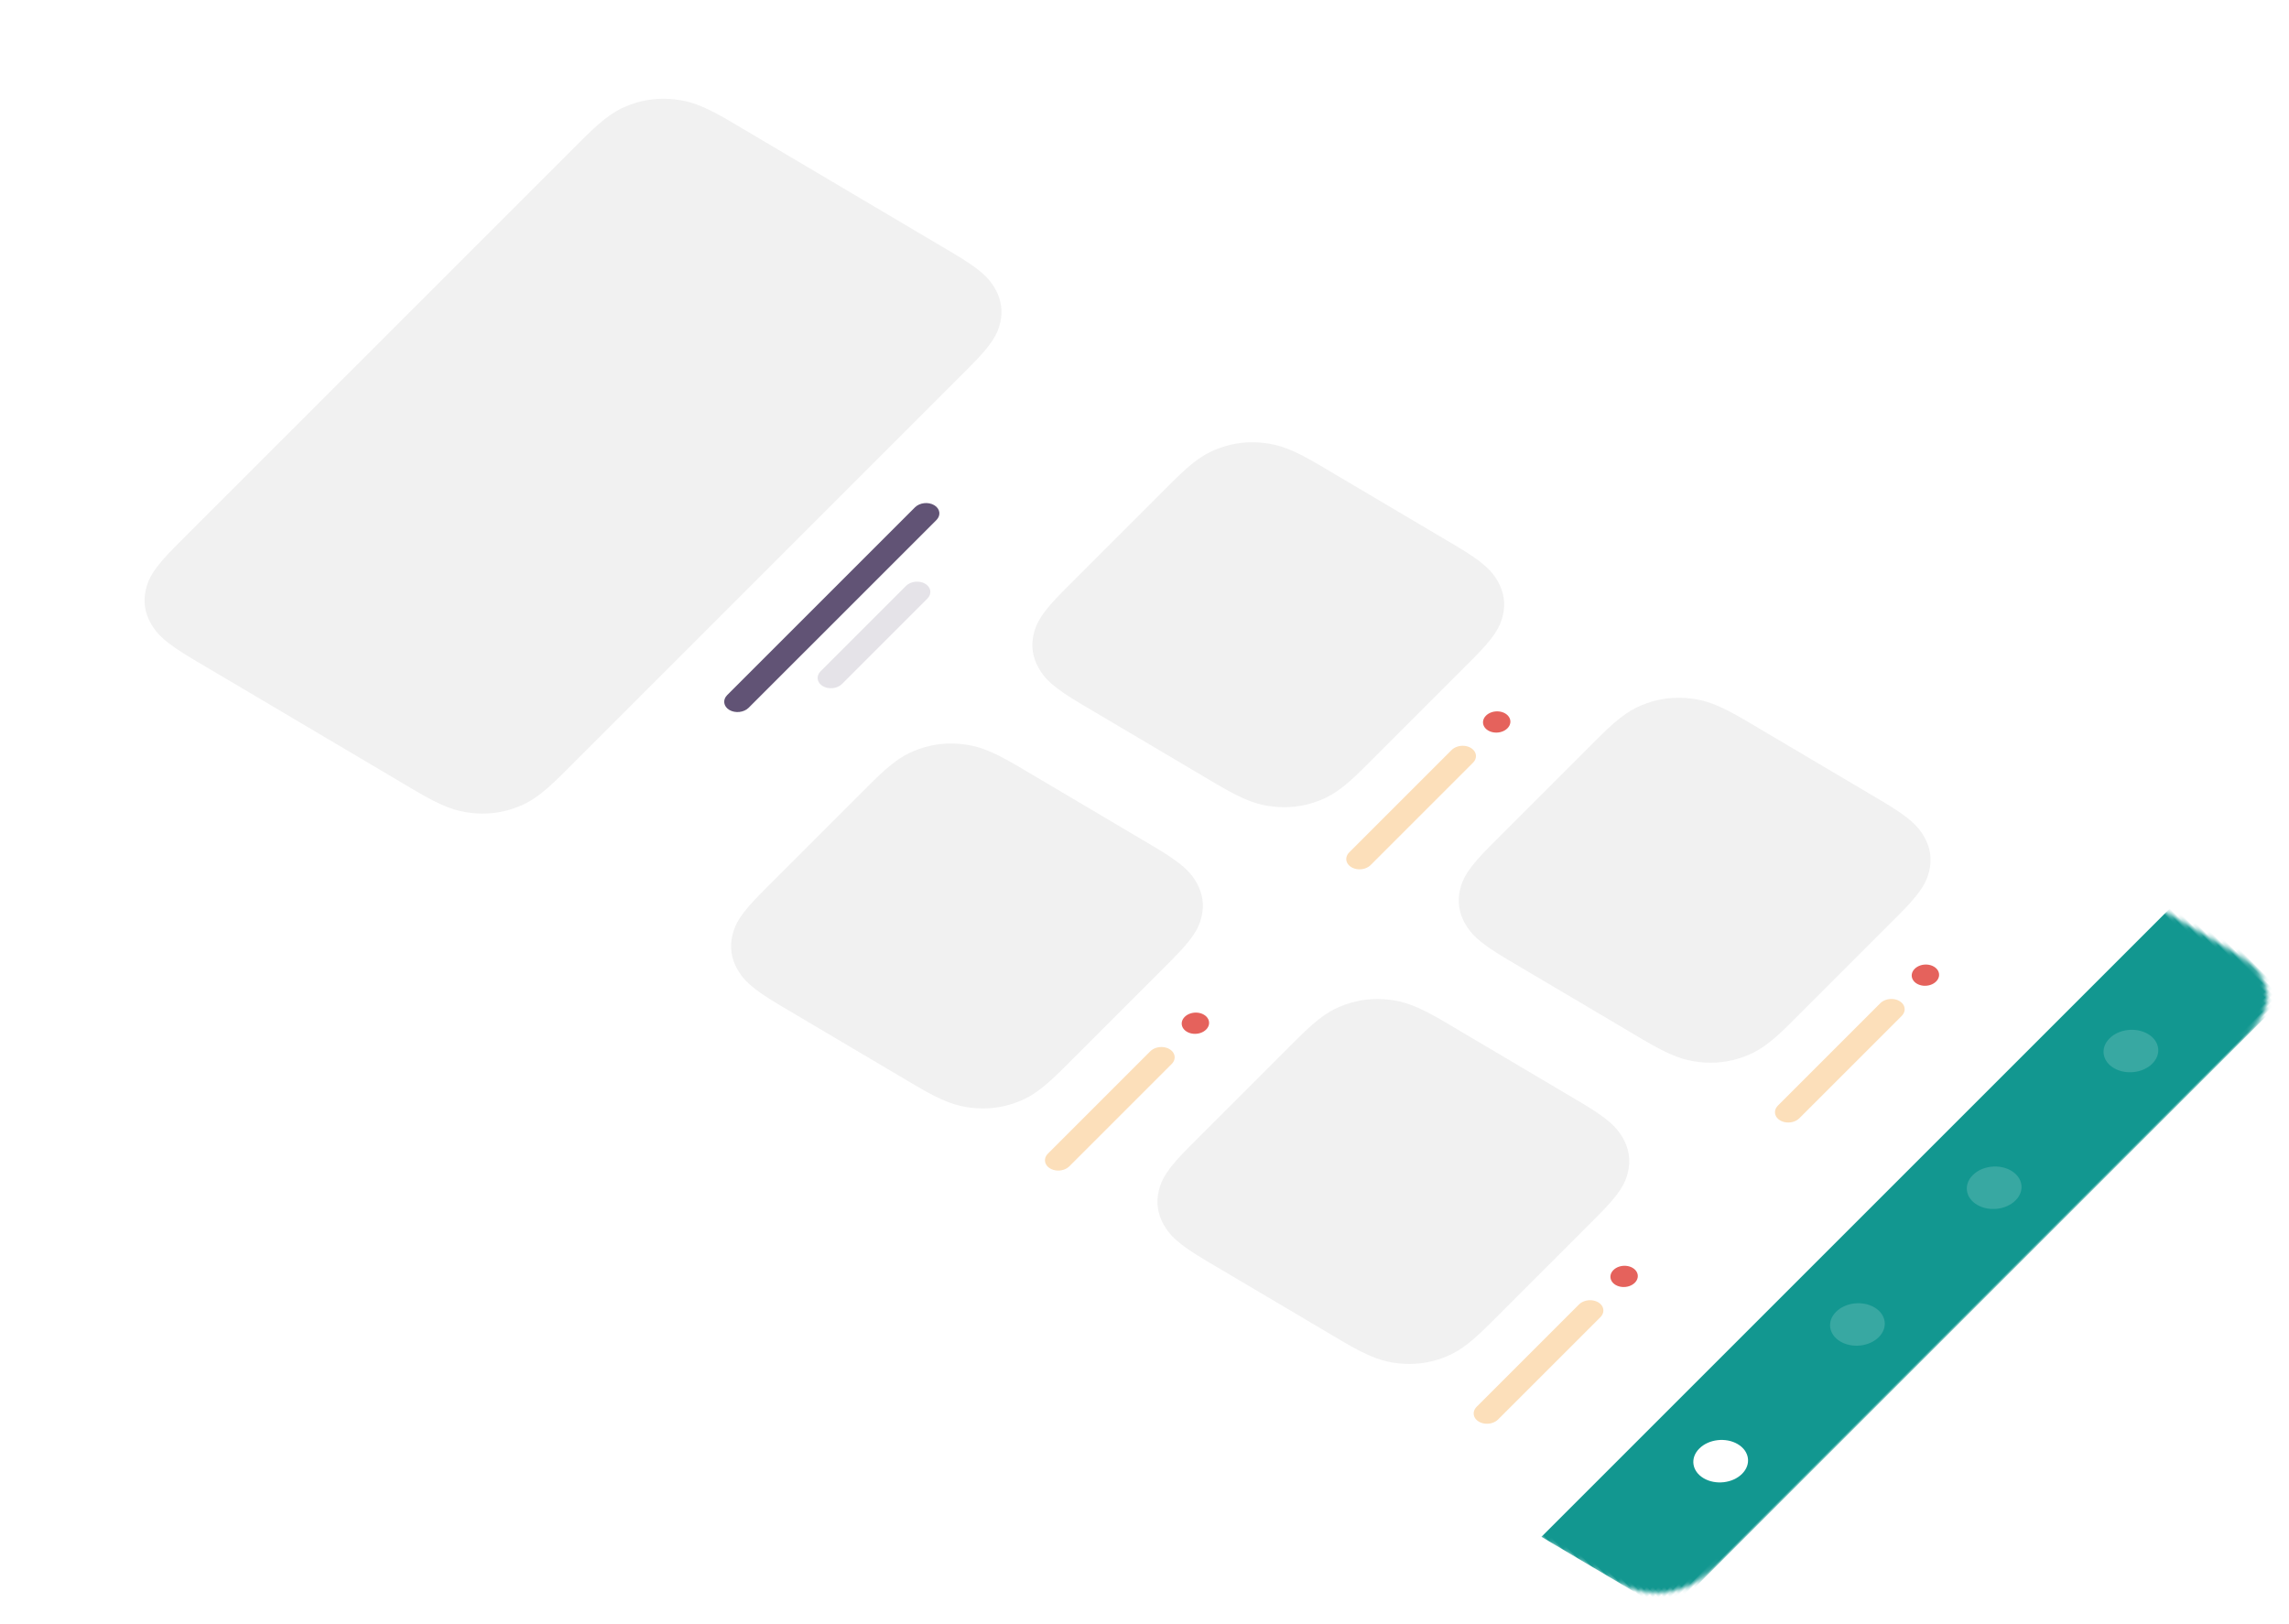 <svg xmlns="http://www.w3.org/2000/svg" xmlns:xlink="http://www.w3.org/1999/xlink" width="558" height="396" viewBox="0 0 558 396">
  <defs>
    <filter id="mockup-2-a" width="112.3%" height="108.8%" x="-6.1%" y="-4.4%" filterUnits="objectBoundingBox">
      <feOffset dy="3" in="SourceAlpha" result="shadowOffsetOuter1"/>
      <feGaussianBlur in="shadowOffsetOuter1" result="shadowBlurOuter1" stdDeviation="3.5"/>
      <feColorMatrix in="shadowBlurOuter1" result="shadowMatrixOuter1" values="0 0 0 0 0   0 0 0 0 0   0 0 0 0 0  0 0 0 0.5 0"/>
      <feMerge>
        <feMergeNode in="shadowMatrixOuter1"/>
        <feMergeNode in="SourceGraphic"/>
      </feMerge>
    </filter>
    <path id="mockup-2-b" d="M15.263,5.68434189e-14 L194.118,5.68434189e-14 C200.529,5.68434189e-14 203.025,0.668 205.691,1.923 C208.356,3.177 210.668,5.018 212.523,7.363 C214.378,9.709 215.642,12.036 217.288,18.452 L324.529,436.548 C326.174,442.964 326.104,445.291 325.452,447.637 C324.8,449.982 323.433,451.823 321.411,453.077 C319.389,454.332 317.236,455 310.825,455 L131.97,455 C125.559,455 123.063,454.332 120.397,453.077 C117.732,451.823 115.42,449.982 113.565,447.637 C111.71,445.291 110.446,442.964 108.8,436.548 L1.559,18.452 C-0.086,12.036 -0.016,9.709 0.636,7.363 C1.288,5.018 2.655,3.177 4.677,1.923 C6.699,0.668 8.853,5.68434189e-14 15.263,5.68434189e-14 Z"/>
  </defs>
  <g fill="none" fill-rule="evenodd" filter="url(#mockup-2-a)" transform="rotate(-45 182.223 71.728)">
    <mask id="mockup-2-c" fill="#fff">
      <use xlink:href="#mockup-2-b"/>
    </mask>
    <use fill="#FFF" xlink:href="#mockup-2-b"/>
    <path fill="#F1F1F1" d="M40.535,13.594 L180.731,13.594 C188.585,13.594 191.642,14.412 194.908,15.949 C198.173,17.486 201.005,19.741 203.277,22.614 C205.549,25.488 207.098,28.338 209.114,36.198 L224.698,96.952 C226.714,104.812 226.627,107.662 225.829,110.536 C225.03,113.409 223.355,115.664 220.878,117.201 C218.402,118.738 215.764,119.556 207.91,119.556 L67.714,119.556 C59.86,119.556 56.803,118.738 53.537,117.201 C50.272,115.664 47.441,113.409 45.168,110.536 C42.896,107.662 41.347,104.812 39.331,96.952 L23.747,36.198 C21.731,28.338 21.818,25.488 22.616,22.614 C23.415,19.741 25.09,17.486 27.567,15.949 C30.043,14.412 32.681,13.594 40.535,13.594 Z" mask="url(#mockup-2-c)"/>
    <path fill="#615375" d="M109.604,134.341 L174.338,134.341 C175.963,134.341 177.617,135.659 178.034,137.284 C178.451,138.91 177.473,140.228 175.848,140.228 L111.114,140.228 C109.49,140.228 107.835,138.91 107.418,137.284 C107.002,135.659 107.98,134.341 109.604,134.341 Z" mask="url(#mockup-2-c)"/>
    <path fill="#615375" d="M129.812,146.336 L159.238,146.336 C160.863,146.336 162.517,147.653 162.934,149.279 C163.351,150.905 162.373,152.222 160.748,152.222 L131.322,152.222 C129.698,152.222 128.043,150.905 127.626,149.279 C127.209,147.653 128.188,146.336 129.812,146.336 Z" mask="url(#mockup-2-c)" opacity=".4"/>
    <path fill="#F1F1F1" d="M82.01,174.323 L119.136,174.323 C126.99,174.323 130.047,175.142 133.312,176.678 C136.578,178.215 139.409,180.47 141.682,183.344 C143.954,186.217 145.503,189.067 147.519,196.927 L157.038,234.037 C159.054,241.896 158.967,244.746 158.168,247.62 C157.37,250.493 155.695,252.748 153.218,254.285 C150.741,255.822 148.104,256.64 140.25,256.64 L103.124,256.64 C95.271,256.64 92.213,255.822 88.948,254.285 C85.682,252.748 82.851,250.493 80.578,247.62 C78.306,244.746 76.757,241.896 74.741,234.037 L65.223,196.927 C63.207,189.067 63.293,186.217 64.092,183.344 C64.89,180.47 66.565,178.215 69.042,176.678 C71.519,175.142 74.157,174.323 82.01,174.323 Z" mask="url(#mockup-2-c)"/>
    <path fill="#FCDFBA" d="M85.846,268.682 L121.119,268.682 C121.66,268.682 122.204,268.828 122.705,269.083 C123.205,269.338 123.662,269.702 124.029,270.138 C124.395,270.573 124.672,271.08 124.81,271.622 C124.949,272.163 124.933,272.67 124.79,273.106 C124.647,273.542 124.377,273.905 124.007,274.16 C123.637,274.416 123.168,274.562 122.627,274.562 L87.354,274.562 C86.813,274.562 86.268,274.416 85.768,274.16 C85.267,273.905 84.81,273.542 84.444,273.106 C84.077,272.67 83.801,272.163 83.662,271.622 C83.523,271.08 83.539,270.573 83.682,270.138 C83.825,269.702 84.096,269.338 84.466,269.083 C84.835,268.828 85.305,268.682 85.846,268.682 Z" mask="url(#mockup-2-c)"/>
    <path fill="#E5625C" d="M132.986,268.682 C133.531,268.682 134.075,268.828 134.576,269.083 C135.076,269.338 135.533,269.702 135.9,270.138 C136.266,270.573 136.542,271.08 136.681,271.622 C136.82,272.163 136.804,272.67 136.661,273.106 C136.518,273.542 136.248,273.905 135.878,274.16 C135.508,274.416 135.039,274.562 134.498,274.562 C133.953,274.562 133.409,274.416 132.909,274.16 C132.408,273.905 131.951,273.542 131.584,273.106 C131.218,272.67 130.942,272.163 130.803,271.622 C130.664,271.08 130.68,270.573 130.823,270.138 C130.966,269.702 131.236,269.338 131.606,269.083 C131.976,268.828 132.445,268.682 132.986,268.682 Z" mask="url(#mockup-2-c)"/>
    <path fill="#F1F1F1" d="M111.46,291.872 L148.586,291.872 C156.44,291.872 159.497,292.69 162.763,294.227 C166.028,295.763 168.859,298.019 171.132,300.892 C173.404,303.765 174.953,306.615 176.969,314.475 L186.488,351.585 C188.504,359.445 188.417,362.295 187.619,365.168 C186.82,368.042 185.145,370.297 182.668,371.833 C180.192,373.37 177.554,374.188 169.7,374.188 L132.574,374.188 C124.721,374.188 121.663,373.37 118.398,371.833 C115.133,370.297 112.301,368.042 110.028,365.168 C107.756,362.295 106.207,359.445 104.191,351.585 L94.673,314.475 C92.657,306.615 92.743,303.765 93.542,300.892 C94.34,298.019 96.015,295.763 98.492,294.227 C100.969,292.69 103.607,291.872 111.46,291.872 Z" mask="url(#mockup-2-c)"/>
    <path fill="#FCDFBA" d="M116.095,386.23 L151.368,386.23 C151.909,386.23 152.453,386.376 152.954,386.631 C153.454,386.886 153.911,387.25 154.278,387.686 C154.645,388.121 154.921,388.629 155.06,389.17 C155.198,389.712 155.183,390.219 155.039,390.654 C154.896,391.09 154.626,391.454 154.256,391.709 C153.886,391.964 153.417,392.11 152.876,392.11 L117.603,392.11 C117.062,392.11 116.518,391.964 116.017,391.709 C115.516,391.454 115.059,391.09 114.693,390.654 C114.326,390.219 114.05,389.712 113.911,389.17 C113.772,388.629 113.788,388.121 113.931,387.686 C114.075,387.25 114.345,386.886 114.715,386.631 C115.084,386.376 115.554,386.23 116.095,386.23 Z" mask="url(#mockup-2-c)"/>
    <path fill="#E5625C" d="M163.235,386.23 C163.78,386.23 164.324,386.376 164.825,386.631 C165.325,386.886 165.782,387.25 166.149,387.686 C166.515,388.121 166.791,388.629 166.93,389.17 C167.069,389.712 167.053,390.219 166.91,390.654 C166.767,391.09 166.497,391.454 166.127,391.709 C165.757,391.964 165.288,392.11 164.747,392.11 C164.203,392.11 163.658,391.964 163.158,391.709 C162.657,391.454 162.2,391.09 161.834,390.654 C161.467,390.219 161.191,389.712 161.052,389.17 C160.913,388.629 160.929,388.121 161.072,387.686 C161.215,387.25 161.486,386.886 161.855,386.631 C162.225,386.376 162.694,386.23 163.235,386.23 Z" mask="url(#mockup-2-c)"/>
    <path fill="#F1F1F1" d="M185.879,174.323 L223.006,174.323 C230.859,174.323 233.917,175.142 237.182,176.678 C240.447,178.215 243.279,180.47 245.551,183.344 C247.824,186.217 249.372,189.067 251.388,196.927 L260.907,234.037 C262.923,241.896 262.836,244.746 262.038,247.62 C261.239,250.493 259.565,252.748 257.088,254.285 C254.611,255.822 251.973,256.64 244.12,256.64 L206.993,256.64 C199.14,256.64 196.082,255.822 192.817,254.285 C189.552,252.748 186.72,250.493 184.448,247.62 C182.175,244.746 180.626,241.896 178.61,234.037 L169.092,196.927 C167.076,189.067 167.163,186.217 167.961,183.344 C168.759,180.47 170.434,178.215 172.911,176.678 C175.388,175.142 178.026,174.323 185.879,174.323 Z" mask="url(#mockup-2-c)"/>
    <path fill="#FCDFBA" d="M189.715,268.682 L224.988,268.682 C225.529,268.682 226.074,268.828 226.574,269.083 C227.075,269.338 227.532,269.702 227.898,270.138 C228.265,270.573 228.541,271.08 228.68,271.622 C228.819,272.163 228.803,272.67 228.66,273.106 C228.517,273.542 228.246,273.905 227.876,274.16 C227.507,274.416 227.037,274.562 226.496,274.562 L191.223,274.562 C190.682,274.562 190.138,274.416 189.637,274.16 C189.137,273.905 188.68,273.542 188.313,273.106 C187.947,272.67 187.67,272.163 187.532,271.622 C187.393,271.08 187.409,270.573 187.552,270.138 C187.695,269.702 187.965,269.338 188.335,269.083 C188.705,268.828 189.174,268.682 189.715,268.682 Z" mask="url(#mockup-2-c)"/>
    <path fill="#E5625C" d="M236.856,268.682 C237.4,268.682 237.944,268.828 238.445,269.083 C238.946,269.338 239.402,269.702 239.769,270.138 C240.136,270.573 240.412,271.08 240.551,271.622 C240.689,272.163 240.674,272.67 240.53,273.106 C240.387,273.542 240.117,273.905 239.747,274.16 C239.377,274.416 238.908,274.562 238.367,274.562 C237.823,274.562 237.279,274.416 236.778,274.16 C236.277,273.905 235.82,273.542 235.454,273.106 C235.087,272.67 234.811,272.163 234.672,271.622 C234.533,271.08 234.549,270.573 234.692,270.138 C234.836,269.702 235.106,269.338 235.476,269.083 C235.845,268.828 236.315,268.682 236.856,268.682 Z" mask="url(#mockup-2-c)"/>
    <path fill="#F1F1F1" d="M215.329,291.872 L252.456,291.872 C260.309,291.872 263.367,292.69 266.632,294.227 C269.897,295.763 272.729,298.019 275.001,300.892 C277.274,303.765 278.822,306.615 280.838,314.475 L290.357,351.585 C292.373,359.445 292.286,362.295 291.488,365.168 C290.69,368.042 289.015,370.297 286.538,371.833 C284.061,373.37 281.423,374.188 273.57,374.188 L236.443,374.188 C228.59,374.188 225.532,373.37 222.267,371.833 C219.002,370.297 216.17,368.042 213.898,365.168 C211.625,362.295 210.077,359.445 208.061,351.585 L198.542,314.475 C196.526,306.615 196.613,303.765 197.411,300.892 C198.21,298.019 199.884,295.763 202.361,294.227 C204.838,292.69 207.476,291.872 215.329,291.872 Z" mask="url(#mockup-2-c)"/>
    <path fill="#FCDFBA" d="M219.964,386.23 L255.237,386.23 C255.778,386.23 256.323,386.376 256.823,386.631 C257.324,386.886 257.781,387.25 258.147,387.686 C258.514,388.121 258.79,388.629 258.929,389.17 C259.068,389.712 259.052,390.219 258.909,390.654 C258.766,391.09 258.495,391.454 258.126,391.709 C257.756,391.964 257.287,392.11 256.745,392.11 L221.472,392.11 C220.931,392.11 220.387,391.964 219.886,391.709 C219.386,391.454 218.929,391.09 218.562,390.654 C218.196,390.219 217.92,389.712 217.781,389.17 C217.642,388.629 217.658,388.121 217.801,387.686 C217.944,387.25 218.214,386.886 218.584,386.631 C218.954,386.376 219.423,386.23 219.964,386.23 Z" mask="url(#mockup-2-c)"/>
    <path fill="#E5625C" d="M267.105,386.23 C267.649,386.23 268.193,386.376 268.694,386.631 C269.195,386.886 269.652,387.25 270.018,387.686 C270.385,388.121 270.661,388.629 270.8,389.17 C270.939,389.712 270.923,390.219 270.78,390.654 C270.636,391.09 270.366,391.454 269.996,391.709 C269.627,391.964 269.157,392.11 268.616,392.11 C268.072,392.11 267.528,391.964 267.027,391.709 C266.526,391.454 266.069,391.09 265.703,390.654 C265.336,390.219 265.06,389.712 264.921,389.17 C264.782,388.629 264.798,388.121 264.942,387.686 C265.085,387.25 265.355,386.886 265.725,386.631 C266.094,386.376 266.564,386.23 267.105,386.23 Z" mask="url(#mockup-2-c)"/>
    <polygon fill="#129790" points="104.837 419.815 325.359 419.815 334.384 455 113.861 455" mask="url(#mockup-2-c)"/>
    <path fill="#FFF" d="M147.256,431.81 L147.298,431.81 C150.534,431.81 153.831,434.436 154.662,437.674 C155.492,440.913 153.542,443.538 150.306,443.538 L150.264,443.538 C147.028,443.538 143.731,440.913 142.9,437.674 C142.07,434.436 144.02,431.81 147.256,431.81 Z" mask="url(#mockup-2-c)"/>
    <path fill="#FFF" d="M194.396 431.81L194.439 431.81C197.675 431.81 200.972 434.436 201.802 437.674 202.633 440.913 200.683 443.538 197.447 443.538L197.405 443.538C194.169 443.538 190.872 440.913 190.041 437.674 189.21 434.436 191.16 431.81 194.396 431.81zM241.537 431.81L241.58 431.81C244.816 431.81 248.112 434.436 248.943 437.674 249.774 440.913 247.824 443.538 244.588 443.538L244.545 443.538C241.309 443.538 238.012 440.913 237.182 437.674 236.351 434.436 238.301 431.81 241.537 431.81zM288.678 431.81L288.72 431.81C291.956 431.81 295.253 434.436 296.084 437.674 296.914 440.913 294.965 443.538 291.729 443.538L291.686 443.538C288.45 443.538 285.153 440.913 284.322 437.674 283.492 434.436 285.442 431.81 288.678 431.81z" mask="url(#mockup-2-c)" opacity=".4"/>
  </g>
</svg>
